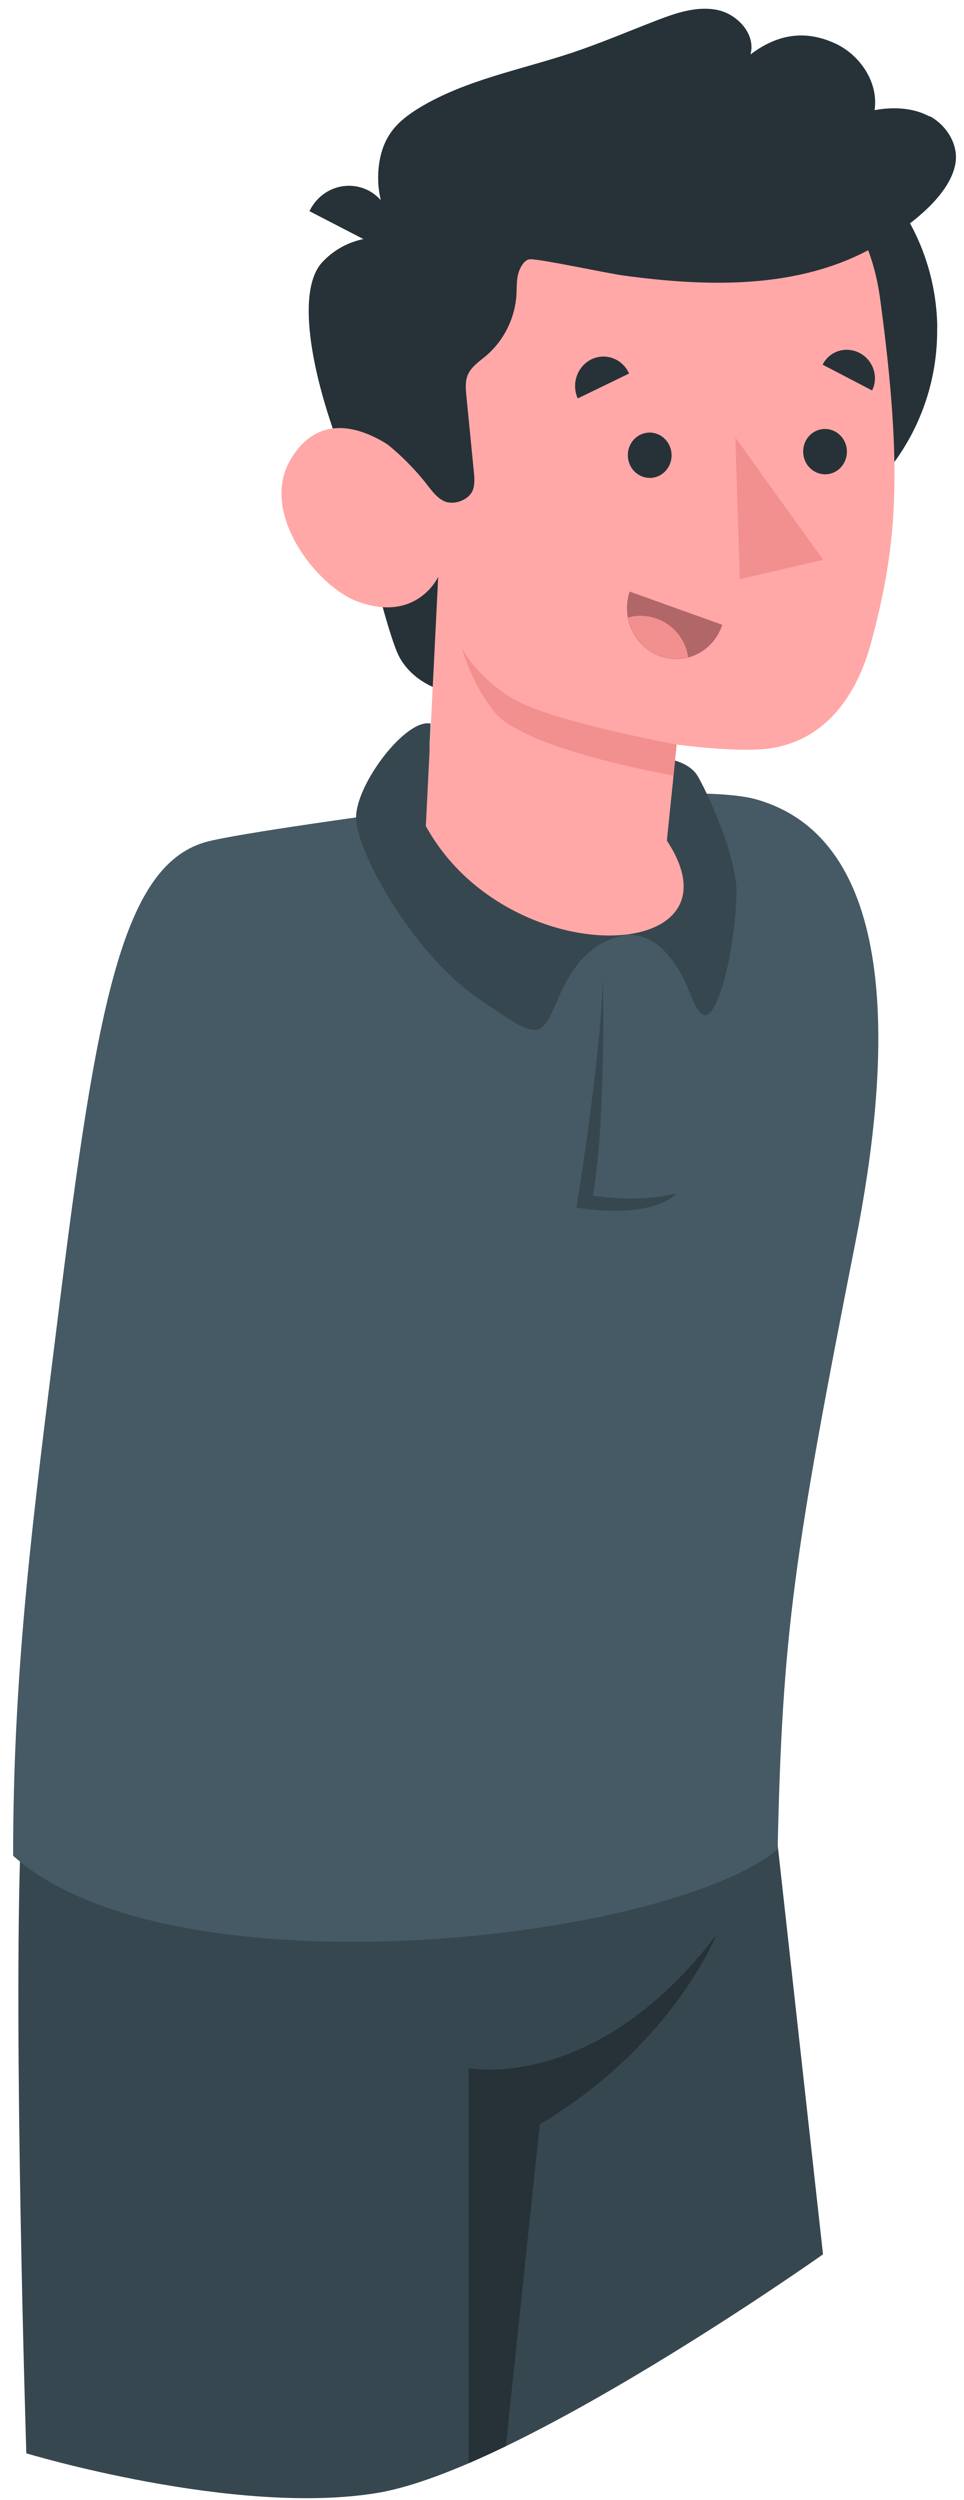 <svg width="71" height="184" viewBox="0 0 71 184" fill="none" xmlns="http://www.w3.org/2000/svg">
<g id="Character">
<path id="Vector" d="M1.535 134.992C0.957 149.49 1.939 180.568 1.939 180.568C1.939 180.568 17.322 185.217 27.785 183.484C38.248 181.751 60.616 165.923 60.616 165.923L56.889 132.287L1.544 134.992H1.535Z" fill="#37474F"/>
<path id="Vector_2" d="M37.257 180.045L39.754 156.359C49.556 150.517 52.75 142.429 52.75 142.429C43.829 154.103 34.513 152.214 34.513 152.214V181.301C35.403 180.916 36.321 180.494 37.248 180.045H37.257Z" fill="#263238"/>
<path id="Vector_3" d="M63.03 91.297C65.517 78.679 66.655 61.898 55.66 58.826C52.796 58.028 45.508 58.578 45.508 58.578L33.659 59.165C27.06 60.008 17.808 61.32 15.376 61.916C9.006 63.484 7.124 73.874 4.27 96.891C2.48 111.306 0.966 122.558 0.966 136.588C12.604 147.014 48.996 142.906 57.275 136.129C57.614 120.228 58.486 114.332 63.03 91.297Z" fill="#455A64"/>
<g id="Group">
<path id="Vector_4" d="M31.649 54.873C31.539 57.175 34.191 61.072 38.248 63.796C42.305 66.519 45.811 67.629 46.252 68.775C44.324 69.133 42.58 70.096 41.149 73.397C39.781 76.551 39.79 76.652 35.1 73.397C30.41 70.141 26.215 62.659 26.225 60.164C26.234 57.67 29.914 52.856 31.713 53.259L31.64 54.864L31.649 54.873Z" fill="#37474F"/>
<path id="Vector_5" d="M46.261 68.775C47.638 67.28 48.932 63.511 49.106 61.879C49.28 60.247 49.703 55.974 49.703 55.974C49.703 55.974 50.822 56.258 51.327 57.028C51.832 57.789 54.328 62.943 54.246 65.822C54.163 68.702 53.493 72.59 52.52 74.231C51.547 75.873 50.896 72.975 50.263 71.856C49.436 70.398 48.298 68.821 46.27 68.784L46.261 68.775Z" fill="#37474F"/>
<path id="Vector_6" d="M44.407 72.076C44.407 72.076 44.637 82.466 43.673 87.996C43.673 87.996 46.803 88.573 49.859 87.831C49.859 87.831 48.271 89.784 42.452 88.885C42.452 88.885 44.242 78.037 44.398 72.076H44.407Z" fill="#37474F"/>
</g>
<g id="Group_2">
<g id="Group_3">
<path id="Vector_7" d="M69.033 24.08C68.895 14.974 61.396 7.693 52.282 7.831C43.755 7.959 36.835 14.525 36.082 22.824L28.584 17.496C28.584 17.496 25.849 17.065 23.756 19.275C21.7 21.439 22.966 28.078 25.656 34.571C25.656 34.571 28.363 46.418 29.41 48.353C30.456 50.288 32.558 50.811 32.558 50.811L32.301 43.603L62.287 41.448L59.322 39.339C65.123 36.717 69.124 30.838 69.023 24.071L69.033 24.08Z" fill="#263238"/>
<path id="Vector_8" d="M31.869 35.029C30.924 35.616 30.052 33.608 28.336 32.581C26.867 31.71 23.572 30.178 21.406 33.81C19.066 37.725 23.315 43.136 26.289 44.254C30.694 45.905 32.273 42.457 32.273 42.457L31.364 60.797C37.358 71.71 55.164 71.013 49.115 61.87L49.84 54.8C49.84 54.8 54.586 55.451 56.889 55.057C60.726 54.406 63.094 51.343 64.195 47.17C65.967 40.467 66.6 35.075 64.82 21.971C62.864 7.611 46.123 7.712 37.165 13.534C28.207 19.358 31.888 35.029 31.888 35.029H31.869Z" fill="#FFA8A7"/>
<path id="Vector_9" d="M68.463 8.574C67.243 7.913 65.774 7.858 64.416 8.106C64.719 6.043 63.324 4.016 61.479 3.182C59.248 2.173 57.238 2.53 55.274 4.007C55.678 2.549 54.356 1.063 52.869 0.742C51.392 0.421 49.868 0.926 48.455 1.467C46.353 2.274 44.279 3.163 42.14 3.878C38.368 5.135 34.357 5.859 30.951 7.895C30.144 8.381 29.373 8.94 28.822 9.701C28.051 10.765 27.803 12.132 27.858 13.443C27.877 13.883 27.95 14.305 28.042 14.727C27.785 14.451 27.491 14.204 27.152 14.03C25.546 13.195 23.59 13.874 22.792 15.543L28.473 18.477C28.336 19.623 28.189 20.761 28.079 21.907C27.776 24.933 27.188 28.454 27.868 31.462C27.941 31.801 28.005 32.196 28.235 32.471C28.235 32.471 29.703 33.535 31.19 35.341C31.631 35.873 32.163 36.735 32.87 36.946C33.577 37.157 34.586 36.753 34.834 36.047C34.981 35.625 34.944 35.158 34.898 34.708C34.715 32.847 34.531 30.976 34.347 29.114C34.302 28.619 34.256 28.097 34.439 27.629C34.687 27.005 35.293 26.611 35.807 26.18C37.11 25.07 37.936 23.411 38.037 21.696C38.065 21.155 38.037 20.605 38.184 20.091C38.303 19.697 38.615 19.082 39.065 19.082C39.937 19.082 44.691 20.11 45.885 20.274C52.108 21.127 58.789 21.292 64.269 18.239C66.407 17.056 70.005 14.589 70.382 11.948C70.574 10.573 69.684 9.206 68.473 8.546L68.463 8.574Z" fill="#263238"/>
<path id="Vector_10" d="M49.831 54.8C49.831 54.8 41.231 53.204 38.212 51.655C36.192 50.618 34.513 48.794 34.008 47.62C34.008 47.62 34.604 50.151 36.431 52.416C38.661 55.185 49.593 57.083 49.593 57.083L49.831 54.8Z" fill="#F28F8F"/>
</g>
<g id="Group_4">
<path id="Vector_11" d="M49.464 33.489C49.473 34.415 48.767 35.167 47.876 35.176C46.986 35.185 46.252 34.452 46.242 33.525C46.224 32.599 46.94 31.847 47.83 31.838C48.721 31.829 49.455 32.572 49.464 33.489Z" fill="#263238"/>
<path id="Vector_12" d="M46.334 27.491L42.552 29.326C42.066 28.243 42.516 26.96 43.562 26.446C44.608 25.942 45.847 26.409 46.334 27.491Z" fill="#263238"/>
<path id="Vector_13" d="M46.37 43.539L53.199 45.987C52.556 47.941 50.51 48.977 48.619 48.307C46.737 47.629 45.728 45.502 46.37 43.548V43.539Z" fill="#B16668"/>
<path id="Vector_14" d="M50.685 48.39C50.419 46.455 48.638 45.098 46.701 45.355C46.545 45.373 46.408 45.419 46.261 45.456C46.499 46.73 47.353 47.849 48.62 48.298C49.308 48.546 50.024 48.555 50.685 48.381V48.39Z" fill="#F28F8F"/>
<path id="Vector_15" d="M64.232 28.739L60.588 26.84C61.084 25.841 62.295 25.456 63.305 25.978C64.314 26.501 64.727 27.739 64.232 28.739Z" fill="#263238"/>
<path id="Vector_16" d="M62.377 33.223C62.386 34.149 61.68 34.901 60.789 34.91C59.899 34.919 59.165 34.186 59.156 33.259C59.137 32.333 59.853 31.581 60.743 31.572C61.634 31.563 62.368 32.306 62.377 33.223Z" fill="#263238"/>
<path id="Vector_17" d="M54.163 32.214L54.484 42.631L60.625 41.201L54.163 32.214Z" fill="#F28F8F"/>
</g>
</g>
</g>
</svg>
